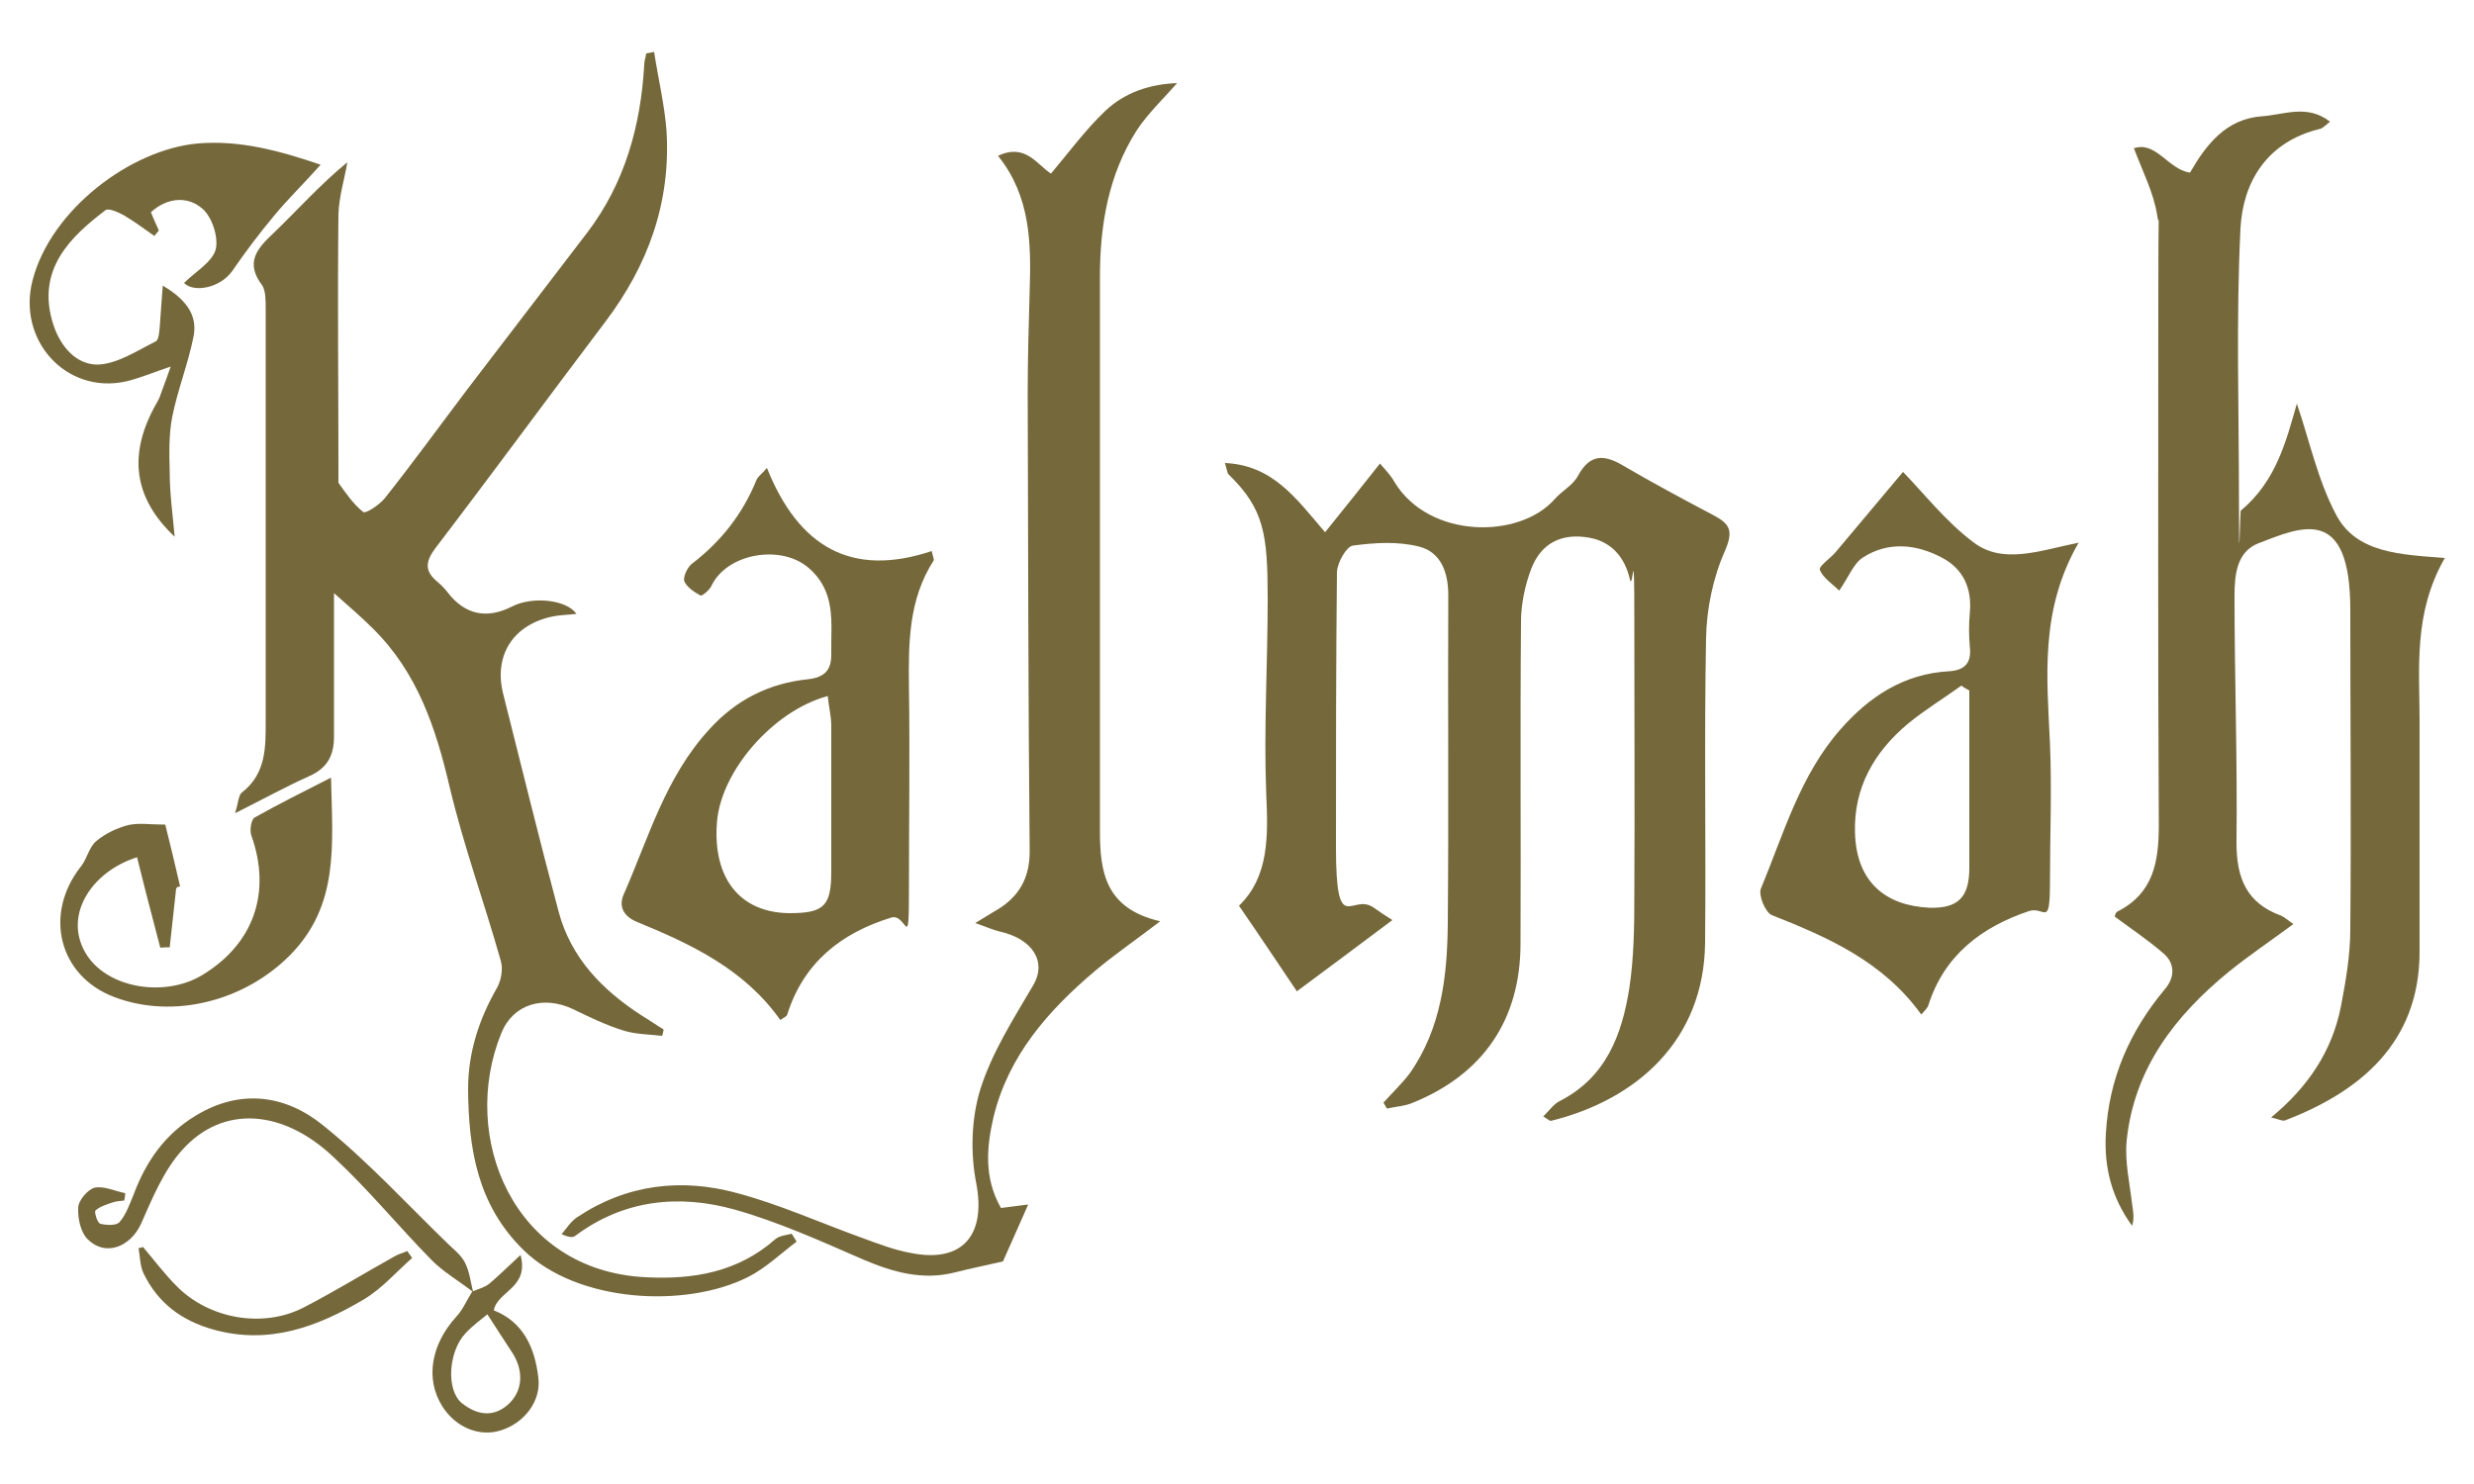<?xml version="1.0" encoding="UTF-8"?>
<svg id="Calque_1" data-name="Calque 1" xmlns="http://www.w3.org/2000/svg" version="1.1" viewBox="0 0 500 300">
  <defs>
    <style>
      .cls-1 {
        fill: #75683b;
        stroke-width: 0px;
      }
    </style>
  </defs>
  <path class="cls-1" d="M247.5,93.6c9.7.4,14.4,7.1,20.3,14,3.8-4.7,7.3-9.1,11.1-13.9,1.1,1.3,2.2,2.4,2.9,3.7,7,11.6,25.3,11.6,32.4,3.5,1.5-1.7,3.7-2.8,4.7-4.7,2.4-4.4,5.2-4.4,9.1-2.1,6,3.5,12.1,6.8,18.2,10,3.4,1.8,4.2,3.1,2.4,7.3-2.4,5.4-3.7,11.7-3.8,17.6-.4,20.5,0,41-.2,61.6-.2,19.6-13.7,31.7-31.2,36-.2,0-.5-.3-1.5-.9,1.2-1.2,2.1-2.5,3.3-3.1,9.4-4.8,12.6-13.4,14.1-22.9.9-6,1-12.2,1-18.3.1-18.6,0-37.2,0-55.7s-.3-5.8-.9-8.6c-1-4.4-3.7-7.6-8.2-8.4-5.6-1-9.7,1.1-11.7,6.2-1.3,3.4-2.1,7.2-2.1,10.8-.2,21.6,0,43.3-.1,65,0,15.4-7.5,26.4-21.7,32.2-1.6.7-3.5.8-5.3,1.2l-.7-1.2c1.8-2,3.7-3.8,5.3-5.9,6.4-9.1,7.6-19.7,7.7-30.3.2-22.1,0-44.3.1-66.4,0-4.6-1.5-8.7-5.9-9.8-4.3-1.1-9-.8-13.4-.2-1.3.2-3.1,3.4-3.2,5.3-.2,18.5-.2,37.1-.2,55.6s3.1,9.3,7.5,12.2c1.3.9,2.6,1.8,3.9,2.6-6.7,5-13.2,9.9-19.3,14.4-3.7-5.5-7.5-11.2-11.7-17.3,6.1-5.9,5.9-14.1,5.5-22.8-.5-13,.3-26.1.3-39.2s-.7-18.2-7.9-25.2c-.3-.3-.3-.9-.8-2.5v.2Z"/>
  <path class="cls-1" d="M133.8,209.4c-2.6-.3-5.4-.3-7.9-1.1-3.5-1.1-6.8-2.7-10.1-4.3-5.9-2.8-12.1-1.1-14.5,4.9-8.5,20.9,2.4,48,29.2,49.3,9.6.5,18.6-1,26.2-7.7.8-.7,2.2-.8,3.3-1.1.3.5.7,1.1,1,1.6-3.2,2.4-6.2,5.3-9.7,7.1-12.8,6.5-34.7,5.2-45.5-5.4-9.3-9.1-11.1-20.4-11.2-32.5,0-7.4,2.2-14.2,5.9-20.6.8-1.5,1.2-3.7.7-5.4-3.3-11.7-7.5-23.2-10.3-35-2.8-12-6.5-23.2-15.5-32.1-2.2-2.2-4.5-4.2-7.9-7.2v29c0,3.9-1.4,6.4-5,8-4.7,2.1-9.2,4.6-15,7.5.7-2.2.7-3.7,1.4-4.2,4.9-3.8,4.8-9.2,4.8-14.4V62.4c0-1.6,0-3.6-.7-4.7-3.5-4.6-1.1-7.4,2.2-10.5,4.9-4.7,9.5-9.9,15-14.4-.6,3.5-1.7,7-1.8,10.5-.2,17.5,0,34.9,0,52.4s-.3,1.5,0,1.9c1.5,2.1,3,4.3,5,5.9.5.4,3.2-1.4,4.3-2.7,5.8-7.3,11.3-14.9,16.9-22.3,8-10.5,16.1-21,24.1-31.5,7.6-10,10.8-21.6,11.5-33.9,0-.8.3-1.5.4-2.3l1.6-.3c.8,5.3,2.1,10.6,2.5,15.9.9,14.5-3.7,27.2-12.4,38.7-11.5,15.2-22.7,30.5-34.3,45.7-2.1,2.8-2.2,4.7.5,6.9.7.6,1.4,1.3,2,2.1,3.5,4.5,7.9,5.4,13,2.8,4.1-2.1,11-1.4,13,1.5-1.6.2-3.2.2-4.7.5-8,1.6-12.1,7.8-10.1,15.7,3.7,14.7,7.3,29.4,11.2,44,2.5,9.4,8.9,15.9,16.8,21,1.5.9,2.9,1.9,4.4,2.8,0,.5-.2.9-.3,1.4h0Z"/>
  <path class="cls-1" d="M431.2,30c4.5-1.6,6.9,4.2,11.4,4.9,3.3-5.7,7.3-10.9,14.6-11.4,4.4-.3,9.1-2.5,13.7,1.1-.9.7-1.5,1.4-2.2,1.5-10.5,2.6-15.4,10.6-15.9,20.1-.9,18.4-.3,36.8-.3,55.2s.2.9.4,1.8c7.2-6,9.2-14.3,11.3-21.6,2.5,7.3,4.2,15.4,7.9,22.4,4.1,7.9,13.2,8.1,22,8.8-6.4,11.2-5.1,22.3-5.1,33.1v46.5c0,18.6-12.3,28.4-27.2,34.1-.5.2-1.4-.3-2.8-.6,7.5-6.2,12.3-13.4,14.1-22.4,1-5.2,1.9-10.5,1.9-15.7.2-21.5,0-43,0-64.5s-10.1-16.7-18.5-13.5c-4.5,1.7-4.9,6.5-4.9,10.7,0,16.6.6,33.2.4,49.9,0,7.2,2.1,12.2,9,14.7.7.3,1.3.9,2.5,1.7-4.6,3.4-8.9,6.3-13,9.6-10.9,8.9-19.2,19.6-20.7,34.2-.4,4.2.6,8.5,1.1,12.8.2,1.4.5,2.8,0,4.4-4.1-5.6-5.7-11.8-5.3-18.6.6-11.1,4.8-20.7,11.9-29.2,2-2.3,2.2-5.2-.3-7.3-3-2.6-6.3-4.8-9.8-7.4,0,0,.1-.8.5-1,7.3-3.7,8.4-10,8.4-17.5-.2-35.4-.1-70.8-.1-106.2s.6-11.4-.2-16.9c-.7-4.7-3-9.1-4.8-13.9v.2Z"/>
  <path class="cls-1" d="M234.4,186.3c-5.1,3.9-9.2,6.7-13,9.9-9.5,8-17.6,17.2-20.6,29.6-1.4,6-2,12.3,1.5,18.4,1.6-.2,3.1-.4,5.5-.7-2,4.5-3.7,8.4-5.1,11.5-3.4.8-6.5,1.4-9.6,2.2-6.6,1.7-12.6,0-18.7-2.6-8.5-3.7-17.1-7.6-26-10.1-11.2-3.1-22.3-2-32.1,5.3-.5.4-1.2.4-2.8-.3,1-1.2,1.9-2.6,3.1-3.4,10-6.7,21.1-8,32.4-4.9,8.6,2.3,16.8,6,25.1,9,3.3,1.2,6.6,2.5,10,3.1,10.5,2.1,15.2-3.7,13.2-14.1-1.2-6.1-1-13,.8-18.9,2.3-7.4,6.7-14.3,10.7-21.1,2.8-4.7,0-9.4-6.8-10.9-1.3-.3-2.6-.9-4.9-1.7,2.2-1.3,3.2-2,4.3-2.6,4.5-2.7,6.7-6.4,6.7-11.9-.3-30.9-.3-61.7-.4-92.6,0-6.9.2-13.9.4-20.8.3-9.5.2-19-6.4-27.2,5.5-2.6,7.8,1.7,10.7,3.6,3.7-4.4,7-8.9,11-12.7,3.9-3.7,9-5.4,14.5-5.6-2.8,3.2-5.9,6.1-8.2,9.6-5.7,9-7.4,19.1-7.4,29.6v112c0,8.3,1.1,15.6,12,18.2h.1Z"/>
  <path class="cls-1" d="M384.6,95.4c4.2,4.3,8.6,10,14.2,14.2,6,4.6,13.4,1.7,21.3.1-7.9,13.7-6.4,27.2-5.8,40.6.4,9.3,0,18.7,0,28.1s-1.1,4.7-4.3,5.8c-9.5,3.2-17.1,8.9-20.3,19.1-.2.5-.7,1-1.4,1.8-7.7-10.7-18.8-15.6-30.2-20.1-1.3-.5-2.8-4.1-2.2-5.4,4.6-11.1,7.9-22.9,16.1-32.2,5.8-6.6,12.8-11.2,21.9-11.7,3.2-.2,4.6-1.7,4.2-5-.2-2.2-.2-4.5,0-6.8.5-5-1.4-9-5.7-11.2-5.1-2.7-10.8-3.3-15.9,0-1.9,1.2-2.9,4-4.8,6.7-1.4-1.4-3.3-2.6-3.9-4.2-.3-.7,2.1-2.3,3.2-3.6,4.7-5.6,9.4-11.2,13.6-16.2h0ZM398,139.6c-.5-.3-1.1-.6-1.6-1-3.6,2.6-7.4,4.9-10.8,7.7-6.8,5.7-11,12.9-10.7,22.1.3,10.2,6.5,14.7,15,15.1,5.9.2,8.1-2.2,8.1-8v-35.9h0Z"/>
  <path class="cls-1" d="M155,94.6c6.4,16,17.1,22.2,33.3,16.8.2,1,.5,1.6.4,1.9-5.1,7.9-5.1,16.7-5,25.6.2,13.6,0,27.1,0,40.7s-.4,4.9-3.6,5.9c-10.1,3.1-17.7,9.1-21,19.6-.1.4-.7.6-1.4,1.1-7.2-10.2-17.9-15.3-28.9-19.8-2.7-1.1-3.9-3.1-2.7-5.7,5-11.4,8.4-23.6,17.2-33.2,5.5-6.1,12.2-9.4,20.1-10.2,3.5-.4,4.7-2.1,4.6-5.3-.1-6.1,1.1-12.4-4.7-17.3-5.6-4.7-16.4-2.8-19.5,3.7-.4.9-1.9,2.1-2.2,2-1.3-.7-2.8-1.7-3.3-2.9-.3-.8.6-2.8,1.5-3.5,5.9-4.5,10.3-10.1,13.1-17,.3-.7,1-1.1,2-2.3h0ZM167.3,140.7c-11.1,3-21.6,15.2-22.4,25.5-.9,11.4,4.7,18.3,14.6,18.4,7,0,8.5-1.4,8.5-8.4v-29.5c0-1.9-.5-3.8-.7-5.9h0Z"/>
  <path class="cls-1" d="M33,57.8c5.2,3.1,6.9,6.4,6.1,10.3-1.1,5.5-3.2,10.7-4.3,16.2-.7,3.6-.6,7.5-.5,11.2,0,4.3.6,8.5,1,13-8.4-7.9-9.5-16.8-3.6-27.1.5-.8.8-1.7,1.1-2.6.5-1.4,1.1-2.9,1.7-4.7-3.3,1.1-6.1,2.3-9,3-12.2,2.7-22.1-8.4-18.9-20.5,3.7-14.2,19.8-26.4,33.4-27.6,8.4-.7,16.3,1.4,24.8,4.3-3.2,3.6-6.5,6.8-9.4,10.3-3,3.6-5.8,7.3-8.4,11.1-2.5,3.6-7.9,4.5-9.8,2.5,2.3-2.3,5.7-4.2,6.4-6.8.6-2.5-.8-6.7-2.8-8.3-2.8-2.4-6.9-2.3-10.3.8.5,1.3,1.1,2.5,1.6,3.7-.3.4-.6.7-.9,1.1-2-1.4-4-2.9-6.2-4.2-1.1-.6-3.1-1.5-3.7-1-6.8,5.2-14.2,11.9-10.5,23.2,1.5,4.5,4.7,8.1,9.1,8,3.9-.2,7.8-2.8,11.6-4.7.6-.3.7-2,.8-3.1.2-2.4.3-4.7.6-8.2h0Z"/>
  <path class="cls-1" d="M35.6,179.6c-.4,4-.9,7.9-1.3,11.9-.6,0-1.3,0-1.9.1-1.6-6.1-3.2-12.2-4.7-18.3-9.3,2.9-15.3,12.1-10,20,4.5,6.6,15.8,8.3,23.2,3.8,10.4-6.3,14-16.7,9.9-28.2-.4-1.1,0-3.2.6-3.6,4.8-2.7,9.8-5.2,15.5-8.1.3,13.6,1.7,25.8-8.3,35.9-9.1,9.2-23.4,13-35.4,8.5-11.3-4.2-14.5-16.8-6.8-26.5,1.2-1.5,1.6-3.9,3.1-5.1,1.8-1.5,4.1-2.6,6.4-3.2,2.1-.5,4.5-.1,7.5-.1.9,3.6,2,8.1,3,12.5-.2,0-.5.1-.7.2v.2Z"/>
  <path class="cls-1" d="M95.5,261.1c-2.7-2.1-5.8-3.9-8.2-6.3-6.7-6.8-12.8-14.3-19.8-20.8-10.3-9.8-22.5-10.7-30.7-1.5-3.7,4.1-6,9.7-8.3,14.9-2.1,4.6-7.1,6.7-10.7,3.2-1.5-1.4-2.1-4.3-2-6.4,0-1.5,1.9-3.7,3.3-4.1,1.9-.4,4.1.7,6.2,1.1,0,.5-.1,1-.2,1.5-.8.1-1.6.1-2.4.4-1.2.4-2.5.8-3.4,1.6-.3.3.4,2.6,1,2.7,1.3.3,3.3.4,3.9-.4,1.3-1.5,2-3.6,2.8-5.5,2.5-6.7,6.3-12.2,12.6-16,9.1-5.5,18.2-4.1,25.7,2,9.1,7.3,17.1,16.1,25.5,24.2,1.2,1.1,2.5,2.2,3.2,3.6.9,1.8,1.1,3.8,1.6,5.8h0Z"/>
  <path class="cls-1" d="M95.4,261.1c1.2-.5,2.5-.8,3.5-1.6,1.9-1.6,3.7-3.4,6.3-5.8,1.8,6.7-4.7,7.3-5.4,11.2,5.9,2.3,8.3,7.5,9,13.6.6,4.7-2.8,9.1-7.4,10.6-4.4,1.5-9.3-.5-12-4.8-3.5-5.5-2.3-12.5,2.8-18.1,1.4-1.5,2.2-3.5,3.3-5.2h-.1ZM98.5,265.7c-1.1.9-2.9,2.2-4.4,3.8-3.5,3.7-4,11.6-.7,14.2,2.8,2.2,6.1,3,9.2.3s3.4-7,.7-10.9c-1.6-2.4-3.1-4.8-4.8-7.4Z"/>
  <path class="cls-1" d="M29,252.2c2.2,2.6,4.3,5.4,6.7,7.8,6.5,6.6,17.4,8.6,25.7,4.3,6.2-3.2,12.2-6.9,18.3-10.3.8-.5,1.8-.7,2.6-1.1l1,1.4c-3.2,2.8-6.1,6.2-9.8,8.4-9.3,5.5-19.1,9.2-30.3,6.1-6.5-1.8-11.3-5.4-14.2-11.4-.7-1.5-.7-3.4-1-5.1.3,0,.6-.1.9-.2h.1Z"/>
</svg>